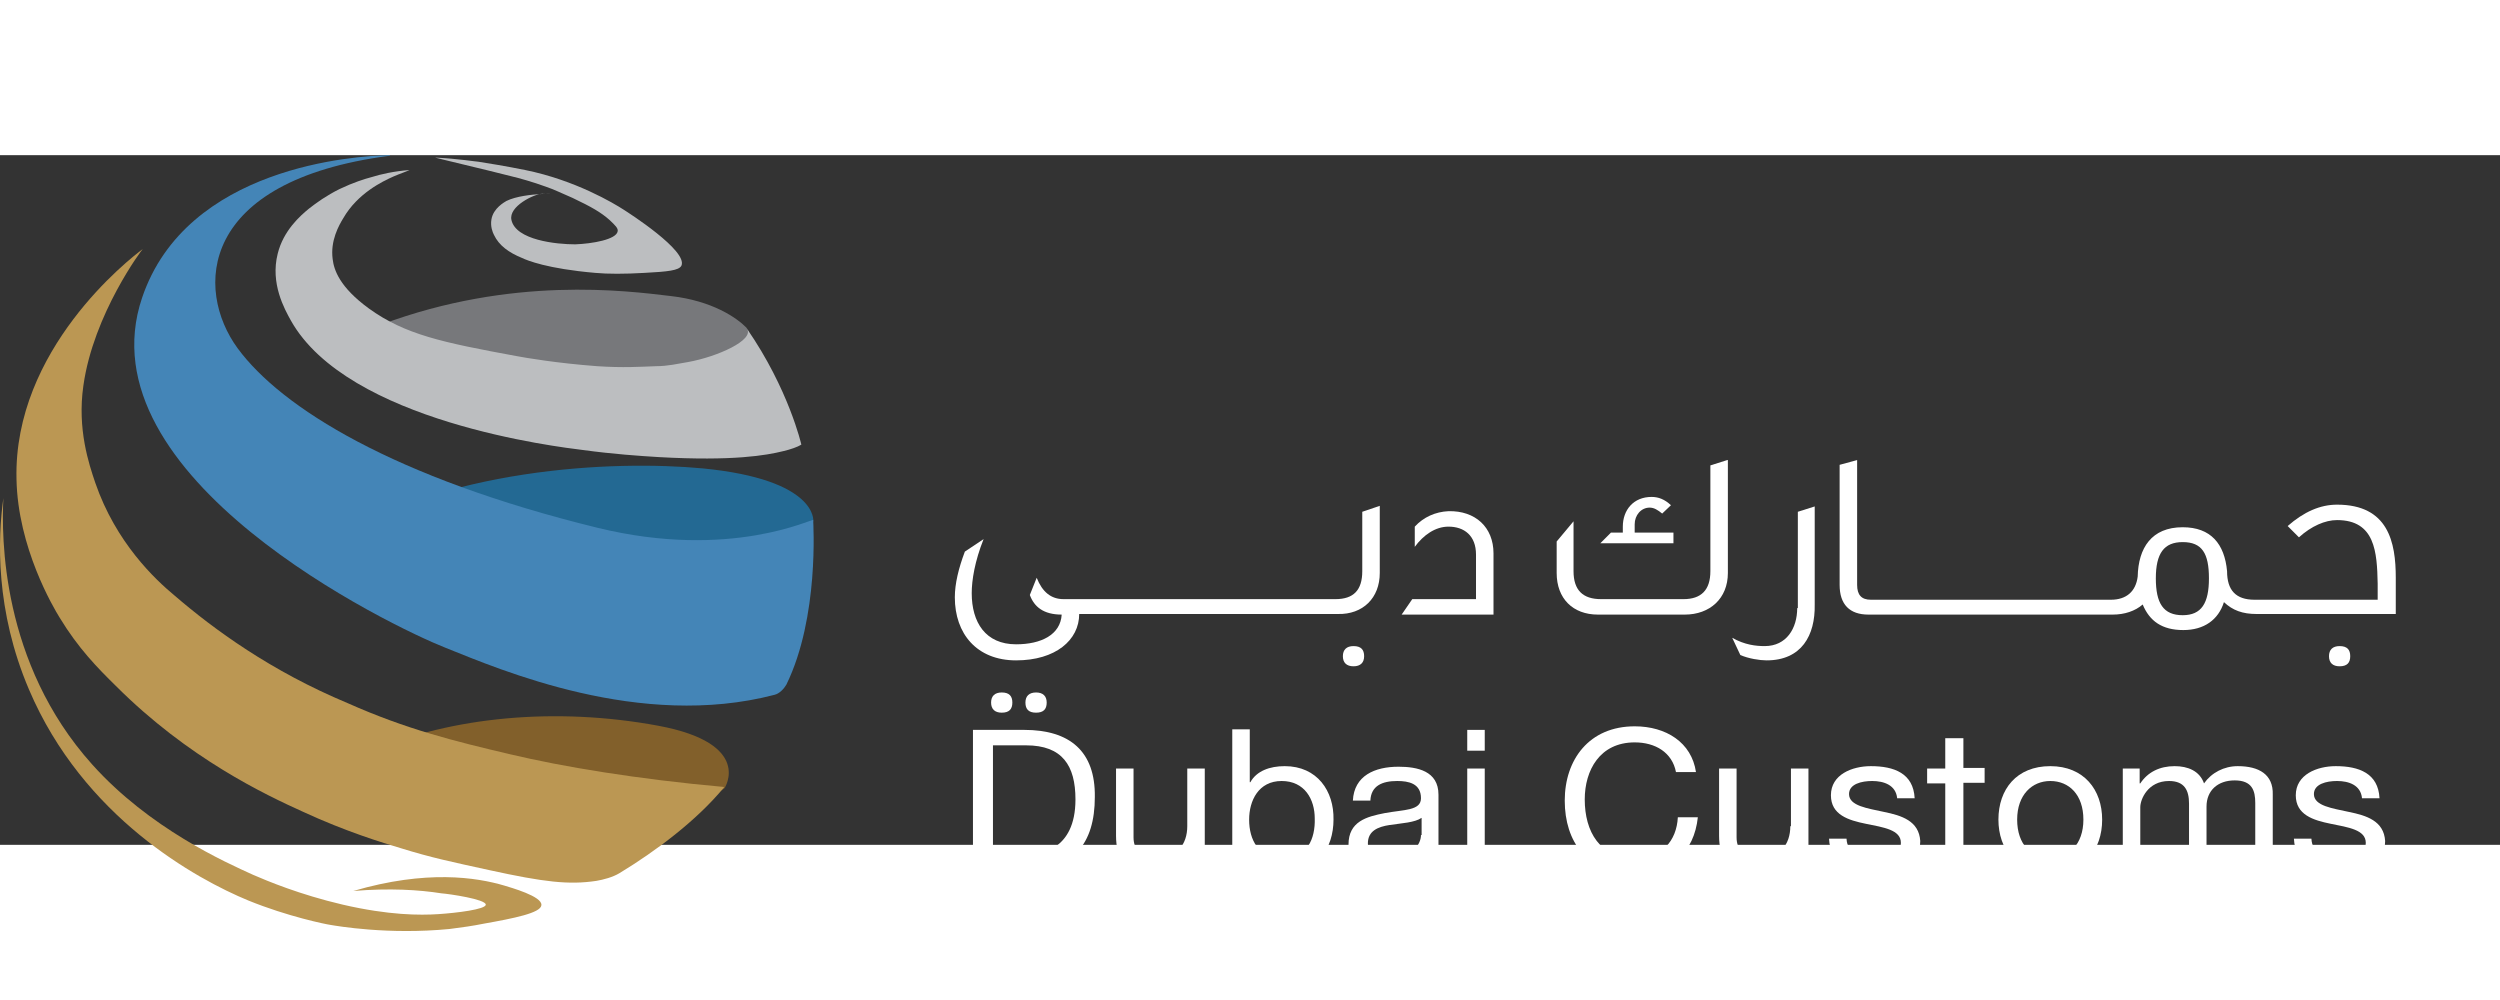 <svg width="120" height="48" viewBox="0 0 87 24" fill="none" xmlns="http://www.w3.org/2000/svg">
<rect x="0" y="0" width="87" height="24" fill="#333333" stroke="none"/>
<path d="M35.642 20H33.859V24.902H35.621C37.339 24.902 38.1 23.971 38.1 22.337C38.122 20.745 37.23 20 35.642 20ZM35.686 24.343H34.555V20.538H35.708C36.969 20.538 37.426 21.241 37.426 22.42C37.426 24.219 36.164 24.343 35.686 24.343Z" fill="white"/>
<path d="M41.317 23.351C41.317 23.992 40.947 24.468 40.208 24.468C39.73 24.468 39.447 24.178 39.447 23.744V21.345H38.838V23.682C38.838 24.447 39.142 24.985 40.121 24.985C40.664 24.985 41.078 24.778 41.339 24.344H41.36V24.902H41.926V21.345H41.317V23.351Z" fill="white"/>
<path d="M44.709 21.262C44.188 21.262 43.731 21.428 43.513 21.82H43.492V19.98H42.883V24.882H43.492V24.406H43.513C43.796 24.82 44.34 24.964 44.709 24.964C45.84 24.964 46.406 24.116 46.406 23.124C46.427 22.131 45.84 21.262 44.709 21.262ZM44.644 24.468C43.796 24.468 43.47 23.827 43.47 23.124C43.47 22.462 43.796 21.779 44.601 21.779C45.405 21.779 45.753 22.42 45.753 23.082C45.775 23.785 45.492 24.468 44.644 24.468Z" fill="white"/>
<path d="M50.059 24.075V22.255C50.059 21.427 49.32 21.282 48.667 21.282C47.841 21.282 47.123 21.593 47.08 22.461H47.689C47.711 21.944 48.102 21.779 48.624 21.779C49.015 21.779 49.45 21.862 49.45 22.379C49.45 22.813 48.863 22.772 48.189 22.896C47.558 23.02 46.928 23.185 46.928 23.992C46.928 24.695 47.493 24.985 48.167 24.985C48.689 24.985 49.146 24.819 49.472 24.426C49.472 24.819 49.668 24.985 49.994 24.985C50.19 24.985 50.32 24.943 50.429 24.881V24.426C50.342 24.447 50.298 24.468 50.233 24.468C50.059 24.468 50.059 24.344 50.059 24.075ZM49.45 23.661C49.45 23.992 49.124 24.468 48.319 24.468C47.95 24.468 47.602 24.323 47.602 23.951C47.602 23.516 47.95 23.372 48.363 23.309C48.776 23.247 49.233 23.227 49.472 23.061V23.661H49.45Z" fill="white"/>
<path d="M51.669 21.345H51.06V24.902H51.669V21.345Z" fill="white"/>
<path d="M51.669 20H51.06V20.724H51.669V20Z" fill="white"/>
<path d="M56.91 24.468C55.671 24.468 55.149 23.537 55.149 22.42C55.149 21.407 55.671 20.435 56.889 20.435C57.606 20.435 58.193 20.786 58.324 21.469H59.02C58.868 20.435 57.976 19.876 56.889 19.876C55.301 19.876 54.453 21.035 54.453 22.462C54.453 23.889 55.236 25.006 56.845 25.006C58.15 25.006 58.955 24.261 59.085 23.041H58.389C58.346 23.868 57.824 24.468 56.91 24.468Z" fill="white"/>
<path d="M62.303 23.351C62.303 23.992 61.934 24.468 61.194 24.468C60.716 24.468 60.433 24.178 60.433 23.744V21.345H59.824V23.682C59.824 24.447 60.129 24.985 61.107 24.985C61.651 24.985 62.064 24.778 62.325 24.344H62.347V24.902H62.934V21.345H62.325V23.351H62.303Z" fill="white"/>
<path d="M65.564 22.855C64.999 22.73 64.346 22.648 64.346 22.234C64.346 21.883 64.781 21.779 65.151 21.779C65.564 21.779 65.977 21.924 66.021 22.379H66.63C66.586 21.51 65.912 21.262 65.107 21.262C64.455 21.262 63.716 21.552 63.716 22.275C63.716 22.958 64.325 23.144 64.933 23.268C65.542 23.392 66.151 23.475 66.151 23.93C66.151 24.385 65.629 24.468 65.26 24.468C64.759 24.468 64.281 24.302 64.259 23.785H63.65C63.694 24.654 64.39 24.985 65.238 24.985C65.999 24.985 66.825 24.716 66.825 23.868C66.782 23.165 66.173 22.979 65.564 22.855Z" fill="white"/>
<path d="M68.304 20.29H67.695V21.345H67.064V21.862H67.695V24.116C67.695 24.778 67.956 24.881 68.587 24.881H69.065V24.364H68.782C68.391 24.364 68.326 24.323 68.326 24.054V21.841H69.065V21.324H68.326V20.29H68.304Z" fill="white"/>
<path d="M71.35 21.262C70.176 21.262 69.545 22.069 69.545 23.123C69.545 24.158 70.176 24.985 71.35 24.985C72.524 24.985 73.155 24.178 73.155 23.123C73.155 22.089 72.524 21.262 71.35 21.262ZM71.35 24.468C70.698 24.468 70.197 23.992 70.197 23.123C70.197 22.255 70.719 21.779 71.35 21.779C72.002 21.779 72.502 22.255 72.502 23.123C72.502 23.992 71.981 24.468 71.35 24.468Z" fill="white"/>
<path d="M77.874 21.262C77.396 21.262 76.961 21.489 76.7 21.862C76.548 21.427 76.135 21.262 75.678 21.262C75.156 21.262 74.743 21.469 74.482 21.862H74.46V21.345H73.873V24.902H74.482V22.689C74.482 22.42 74.743 21.779 75.482 21.779C76.026 21.779 76.178 22.11 76.178 22.565V24.881H76.787V22.668C76.787 22.11 77.178 21.758 77.766 21.758C78.374 21.758 78.483 22.11 78.483 22.544V24.861H79.092V22.255C79.114 21.552 78.614 21.262 77.874 21.262Z" fill="white"/>
<path d="M81.742 22.855C81.176 22.73 80.524 22.648 80.524 22.234C80.524 21.883 80.959 21.779 81.329 21.779C81.742 21.779 82.155 21.924 82.198 22.379H82.807C82.764 21.51 82.09 21.262 81.285 21.262C80.633 21.262 79.893 21.552 79.893 22.275C79.893 22.958 80.502 23.144 81.111 23.268C81.72 23.392 82.329 23.475 82.329 23.93C82.329 24.385 81.807 24.468 81.437 24.468C80.937 24.468 80.459 24.302 80.437 23.785H79.828C79.872 24.654 80.567 24.985 81.416 24.985C82.177 24.985 83.003 24.716 83.003 23.868C82.96 23.165 82.351 22.979 81.742 22.855Z" fill="white"/>
<path d="M36.425 19.049C36.425 18.822 36.294 18.698 36.055 18.698C35.816 18.698 35.685 18.822 35.685 19.049C35.685 19.277 35.794 19.401 36.055 19.401C36.316 19.401 36.425 19.277 36.425 19.049Z" fill="white"/>
<path d="M35.23 19.049C35.23 18.822 35.121 18.698 34.86 18.698C34.621 18.698 34.49 18.822 34.49 19.049C34.49 19.277 34.621 19.401 34.86 19.401C35.121 19.401 35.23 19.277 35.23 19.049Z" fill="white"/>
<path d="M48.016 14.54V12.203L47.407 12.41V14.478C47.407 15.14 47.102 15.45 46.472 15.45H46.189H46.037H44.754H44.536H43.319H43.101H41.927H41.709H40.492H40.274H39.056H38.839H37.513H37.404H37.012C36.577 15.45 36.273 15.202 36.077 14.706L35.838 15.305C35.99 15.719 36.316 15.988 36.947 15.988C36.904 16.691 36.23 17.022 35.36 17.022C34.294 17.022 33.816 16.257 33.816 15.243C33.816 14.788 33.924 14.126 34.229 13.361L33.577 13.796C33.359 14.375 33.228 14.912 33.228 15.388C33.228 16.65 33.99 17.581 35.36 17.581C36.73 17.581 37.556 16.877 37.556 15.967H38.883H39.1H40.318H40.535H41.709H41.927H43.145H43.362H44.58H44.797H46.08H46.233H46.559C47.429 15.988 48.016 15.409 48.016 14.54Z" fill="white"/>
<path d="M47.472 17.436C47.472 17.208 47.363 17.084 47.102 17.084C46.863 17.084 46.732 17.208 46.732 17.436C46.732 17.663 46.863 17.787 47.102 17.787C47.341 17.787 47.472 17.663 47.472 17.436Z" fill="white"/>
<path d="M50.408 12.389C49.952 12.41 49.538 12.596 49.234 12.927V13.63C49.538 13.216 49.952 12.927 50.408 12.927C50.952 12.927 51.365 13.237 51.365 13.899V15.45H49.147L48.777 15.988H51.974V13.858C51.974 12.948 51.343 12.368 50.408 12.389Z" fill="white"/>
<path d="M58.257 13.134H56.887V12.844C56.887 12.534 57.105 12.265 57.409 12.265C57.562 12.265 57.692 12.348 57.844 12.472L58.149 12.182C57.931 11.976 57.714 11.893 57.475 11.893C56.844 11.893 56.474 12.348 56.474 12.927V13.134H56.061L55.691 13.506H58.236V13.134H58.257Z" fill="white"/>
<path d="M60.108 10.61L59.521 10.796V14.478C59.521 15.14 59.195 15.45 58.586 15.45H55.716C55.085 15.45 54.759 15.14 54.759 14.478V12.741L54.172 13.444V14.54C54.172 15.43 54.737 15.988 55.607 15.988H58.63C59.5 15.988 60.13 15.43 60.13 14.54V10.61H60.108Z" fill="white"/>
<path d="M62.543 15.761C62.543 16.464 62.173 17.084 61.412 17.084C61.108 17.084 60.716 17.043 60.281 16.795L60.564 17.395C60.847 17.519 61.238 17.581 61.477 17.581C62.695 17.581 63.173 16.712 63.152 15.637V12.224L62.565 12.41V15.761H62.543Z" fill="white"/>
<path d="M81.788 17.436C81.788 17.208 81.68 17.084 81.418 17.084C81.179 17.084 81.049 17.208 81.049 17.436C81.049 17.663 81.179 17.787 81.418 17.787C81.68 17.787 81.788 17.663 81.788 17.436Z" fill="white"/>
<path d="M81.329 12.162C80.742 12.162 80.177 12.41 79.611 12.906L80.003 13.299C80.438 12.906 80.916 12.699 81.329 12.699C82.656 12.699 82.721 13.816 82.743 14.912V15.471H78.959H78.872H78.459C77.806 15.471 77.502 15.14 77.502 14.478C77.415 13.527 76.937 12.948 75.958 12.948C74.871 12.948 74.414 13.671 74.392 14.664C74.327 15.181 74.001 15.471 73.457 15.471H73.196H73.044H71.761H71.544H70.326H70.108H68.891H68.673H67.455H67.238H65.955H65.803H65.107C64.781 15.471 64.628 15.305 64.628 14.954V10.61L64.019 10.776V14.954C64.019 15.636 64.368 15.988 65.02 15.988H65.803H65.955H67.238H67.455H68.673H68.891H70.108H70.326H71.544H71.761H73.044H73.196H73.522C73.936 15.988 74.305 15.864 74.566 15.636C74.805 16.215 75.24 16.526 75.98 16.526C76.697 16.526 77.198 16.174 77.393 15.554C77.698 15.843 78.046 15.967 78.524 15.967H78.872H78.959H83.373V14.706C83.373 13.465 83.112 12.162 81.329 12.162ZM75.958 16.009C75.284 16.009 75.023 15.595 75.023 14.726C75.023 13.858 75.306 13.465 75.958 13.465C76.632 13.465 76.871 13.858 76.871 14.726C76.871 15.595 76.61 16.009 75.958 16.009Z" fill="white"/>
<path d="M25.214 22.028C25.214 22.028 26.236 20.476 22.909 19.856C19.343 19.194 15.733 19.546 12.949 20.725C10.166 21.924 9.383 21.552 9.383 21.552C9.383 21.552 11.079 20.807 16.189 22.172C19.756 23.124 23.496 22.938 24.105 22.669C24.714 22.4 25.214 22.028 25.214 22.028Z" fill="#82602B"/>
<path d="M6.076 15.326C5.402 14.768 4.032 13.486 3.314 11.396C3.097 10.755 2.684 9.535 2.901 8.025C3.249 5.522 4.967 3.247 4.967 3.268C4.489 3.62 0.466 6.763 0.574 11.272C0.618 13.651 1.857 15.74 2.075 16.092C2.727 17.167 3.401 17.85 4.032 18.47C6.555 20.994 9.229 22.255 10.556 22.855C12.034 23.538 13.318 23.93 13.948 24.117C15.014 24.448 15.71 24.592 17.036 24.882C18.928 25.296 19.798 25.399 20.755 25.254C20.994 25.213 21.32 25.13 21.559 24.985C22.82 24.22 24.234 23.165 25.191 22.007V21.986C22.19 21.717 19.58 21.283 17.754 20.849C15.818 20.394 14.144 19.98 12.1 19.07C9.425 17.953 7.446 16.505 6.076 15.326Z" fill="#BB9753"/>
<path d="M11.102 13.589C10.428 14.023 11.08 14.995 11.776 14.623C11.928 14.54 12.102 14.458 12.232 14.375C13.82 13.568 17.038 12.886 20.692 13.568C24.171 14.23 25.889 14.189 27.063 13.796C27.759 13.547 28.303 12.741 28.303 12.741C28.303 12.741 28.477 11.293 24.454 10.9C21.344 10.611 15.451 10.859 11.102 13.589Z" fill="#236993"/>
<path d="M26.058 6.474C26.123 6.308 26.08 6.143 25.971 5.998C25.645 5.667 24.797 5.067 23.34 4.902C21.774 4.716 17.817 4.199 13.272 5.895C12.684 6.122 13.641 6.929 14.228 6.743L13.641 6.887C13.641 6.887 12.576 6.743 16.055 6.991C18.882 7.198 21.948 8.025 23.536 7.86C24.949 7.715 25.776 7.198 26.058 6.474Z" fill="#77787B"/>
<path d="M12.295 25.606C14.839 24.861 16.578 25.13 17.557 25.42C17.753 25.482 18.884 25.792 18.84 26.102C18.818 26.371 17.883 26.557 16.84 26.743C16.426 26.826 16.122 26.867 15.643 26.929C13.512 27.136 11.729 26.826 11.49 26.785C11.338 26.764 10.011 26.495 8.641 25.937C6.836 25.192 2.9 23.041 1.008 18.594C-0.166 15.843 -0.079 13.341 0.117 11.934C0.052 13.258 0.03 17.663 3.205 21.2C5.205 23.434 7.858 24.613 8.815 25.047C9.294 25.254 10.424 25.73 11.925 26.081C13.534 26.454 14.621 26.454 15.252 26.412C15.883 26.371 16.905 26.247 16.905 26.081C16.905 25.895 15.643 25.709 15.361 25.688C14.578 25.564 13.556 25.502 12.295 25.606Z" fill="#BB9753"/>
<path d="M17.624 1.593C17.559 1.634 17.168 1.841 17.102 2.234C17.059 2.482 17.146 2.689 17.189 2.772C17.363 3.144 17.711 3.392 18.168 3.578C18.342 3.661 19.038 3.951 20.712 4.096C21.147 4.137 21.734 4.137 22.43 4.096C23.235 4.054 23.626 4.013 23.713 3.847C23.952 3.33 21.843 1.986 21.713 1.903C21.365 1.676 20.016 0.869 18.277 0.517C17.668 0.393 16.928 0.269 16.646 0.228C16.581 0.228 15.95 0.124 15.145 0.083C15.102 0.083 16.95 0.517 17.755 0.724C18.103 0.807 18.538 0.931 18.994 1.096C19.299 1.2 19.494 1.303 19.929 1.489C20.582 1.8 20.908 1.986 21.212 2.255C21.408 2.441 21.517 2.544 21.495 2.648C21.452 2.937 20.604 3.082 20.016 3.103C19.364 3.103 17.951 2.958 17.798 2.255C17.69 1.779 18.603 1.345 18.864 1.345C19.755 1.365 18.299 1.262 17.624 1.593Z" fill="#BCBEC0"/>
<path d="M23.951 7.198C23.581 7.26 23.233 7.343 22.841 7.343C22.276 7.363 21.689 7.405 20.776 7.343C19.384 7.239 18.297 7.053 17.97 6.991C15.383 6.515 14.1 6.246 12.838 5.336C11.816 4.592 11.621 3.992 11.577 3.62C11.49 2.978 11.794 2.441 11.947 2.192C12.447 1.324 13.317 0.91 13.686 0.745C13.926 0.641 14.121 0.579 14.252 0.517C13.708 0.558 13.252 0.662 12.925 0.765C12.686 0.827 12.295 0.951 11.816 1.179C11.36 1.406 11.012 1.655 10.751 1.861C10.446 2.11 9.859 2.627 9.663 3.433C9.402 4.468 9.903 5.357 10.12 5.75C12.099 9.287 19.449 10.155 20.276 10.259C21.341 10.404 22.254 10.466 22.928 10.507C25.516 10.652 26.669 10.445 27.256 10.3C27.517 10.238 27.756 10.155 27.887 10.073C27.887 10.073 27.452 8.149 25.995 6.04C26.256 6.433 24.973 7.012 23.951 7.198Z" fill="#BCBEC0"/>
<path d="M20.797 12.968C13.708 11.231 9.793 8.79 8.271 6.722C6.771 4.674 6.901 0.889 13.555 0.021C13.577 0.021 13.577 0 13.555 0C12.359 0.021 6.488 0.393 4.944 4.964C2.835 11.21 13.621 16.402 15.512 17.146C17.426 17.912 22.276 20.001 26.951 18.78C27.125 18.739 27.277 18.574 27.364 18.429C28.517 16.071 28.299 12.803 28.299 12.7C28.299 12.617 25.45 14.106 20.797 12.968Z" fill="#4485B7"/>
</svg>
